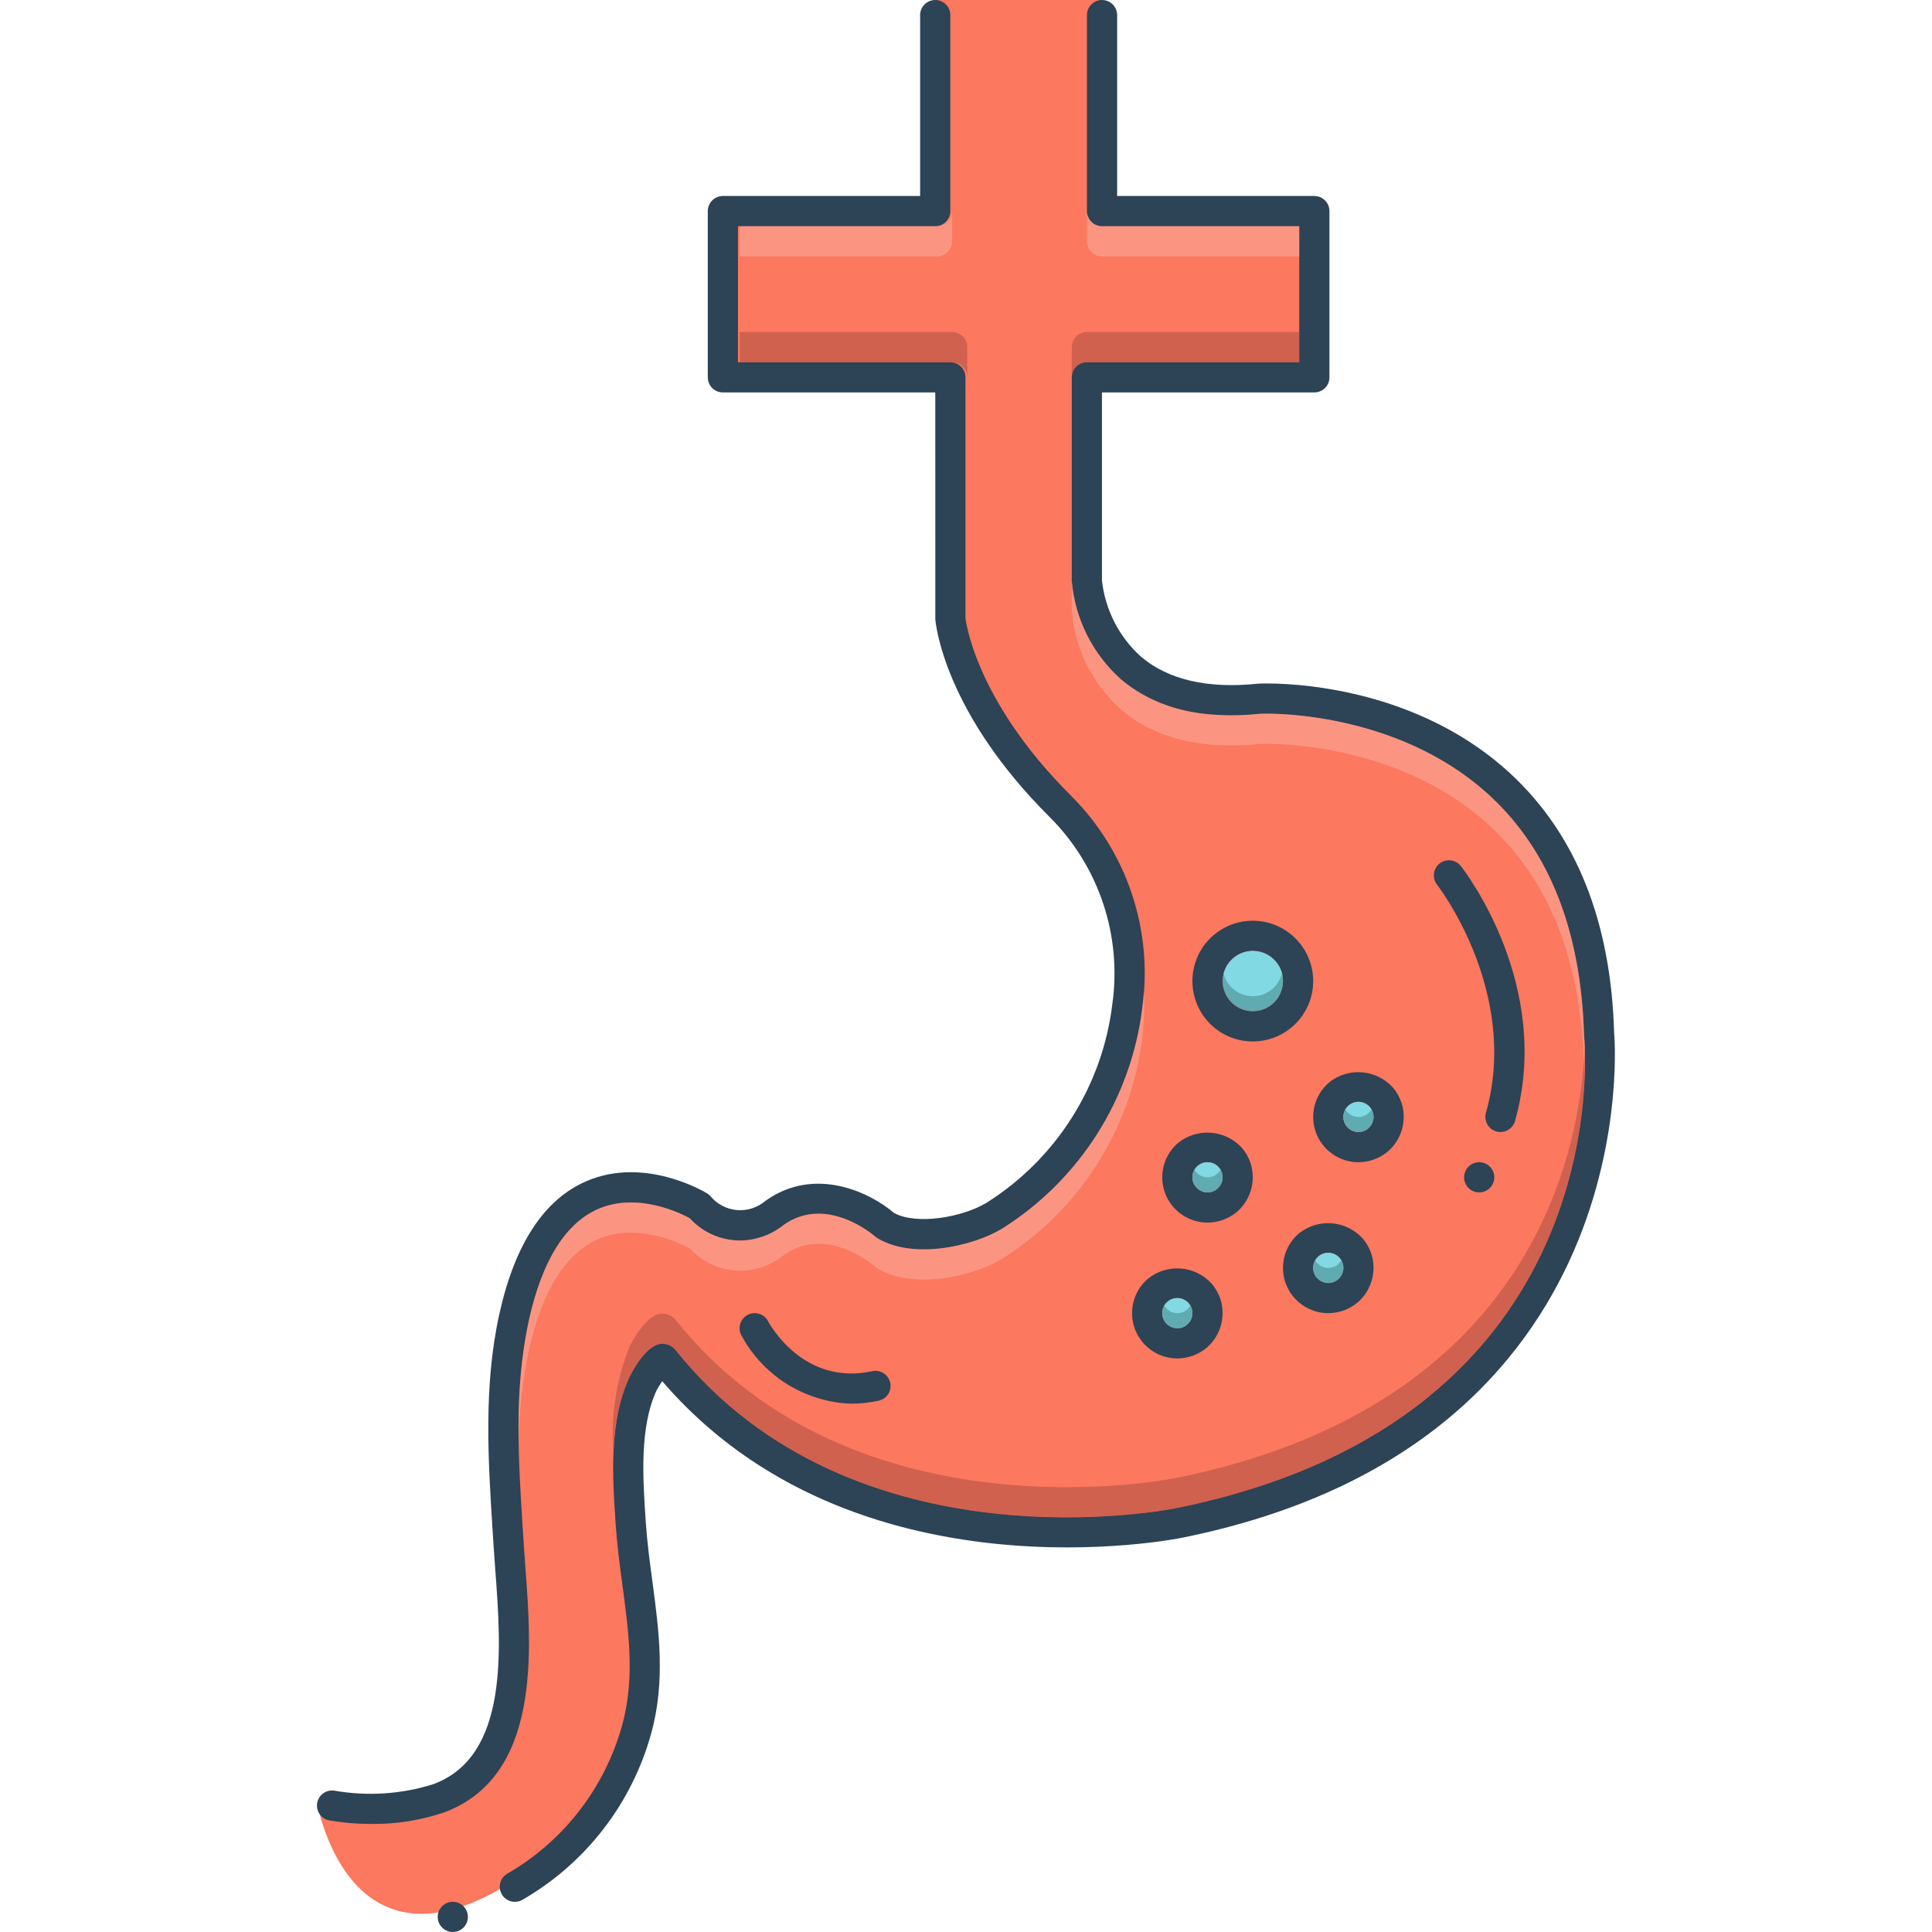 <svg width="80" height="80" viewBox="0 0 80 80" fill="none" xmlns="http://www.w3.org/2000/svg">
<path d="M13.134 74.657C13.134 74.657 20.391 76.055 20.938 70.938C21.484 65.82 20.571 60.781 20.696 58.711C20.82 56.641 21.523 48.203 26.758 49.141C31.992 50.078 29.414 51.797 32.344 49.883C35.273 47.969 34.754 51.001 38.125 50.938C41.497 50.874 45.703 47.695 46.367 43.398C47.031 39.102 46.929 36.976 43.782 33.672C40.635 30.367 39.18 27.891 39.18 24.258V15.586H30.078V8.75H38.711V0H45.633V8.75H54.453V15.742H45.078V24.453C45.078 24.453 46.016 29.297 51.484 28.867C56.953 28.438 62.457 31.491 64.531 35.82C66.606 40.15 66.406 44.961 65.781 47.93C65.156 50.898 62.267 59.141 51.876 62.188C41.484 65.234 33.984 63.281 27.422 56.719C27.422 56.719 25.218 58.038 26.25 62.969C27.283 67.899 27.5 74.141 20.938 78.086C14.375 82.031 13.134 74.657 13.134 74.657Z" fill="#FC785E"/>
<path d="M51.425 47.531C51.093 47.166 50.633 46.941 50.14 46.904C49.647 46.867 49.159 47.02 48.775 47.331C48.486 47.581 48.28 47.914 48.185 48.284C48.09 48.655 48.11 49.045 48.243 49.404C48.377 49.762 48.616 50.071 48.93 50.289C49.244 50.508 49.618 50.625 50 50.625C50.449 50.623 50.882 50.464 51.225 50.175C51.6 49.849 51.831 49.389 51.869 48.894C51.889 48.649 51.86 48.402 51.784 48.168C51.707 47.934 51.586 47.718 51.425 47.531ZM50.406 49.225C50.294 49.323 50.149 49.377 50 49.375C49.91 49.375 49.821 49.355 49.739 49.317C49.657 49.279 49.584 49.224 49.525 49.156C49.471 49.094 49.431 49.022 49.406 48.944C49.38 48.866 49.37 48.783 49.377 48.701C49.383 48.62 49.405 48.54 49.443 48.467C49.48 48.393 49.531 48.328 49.594 48.275C49.706 48.177 49.851 48.123 50 48.125C50.086 48.125 50.172 48.143 50.251 48.178C50.33 48.212 50.401 48.263 50.459 48.326C50.518 48.39 50.563 48.465 50.592 48.546C50.62 48.627 50.631 48.714 50.625 48.8C50.609 48.965 50.531 49.117 50.406 49.225Z" fill="#2D4356"/>
<path d="M50.625 48.8C50.609 48.965 50.531 49.117 50.406 49.225C50.294 49.323 50.149 49.377 50 49.375C49.91 49.375 49.821 49.355 49.739 49.317C49.657 49.279 49.584 49.224 49.525 49.156C49.472 49.094 49.431 49.022 49.406 48.944C49.38 48.866 49.37 48.783 49.377 48.701C49.383 48.62 49.405 48.54 49.443 48.467C49.48 48.393 49.531 48.328 49.594 48.275C49.706 48.177 49.851 48.123 50 48.125C50.086 48.125 50.172 48.143 50.251 48.178C50.33 48.212 50.401 48.263 50.459 48.326C50.518 48.39 50.563 48.465 50.592 48.546C50.62 48.627 50.631 48.714 50.625 48.8Z" fill="#81D9E3"/>
<path d="M56.425 51.281C56.093 50.916 55.633 50.691 55.14 50.654C54.647 50.617 54.159 50.77 53.775 51.081C53.486 51.331 53.28 51.664 53.185 52.034C53.09 52.405 53.11 52.795 53.243 53.154C53.377 53.512 53.616 53.821 53.93 54.039C54.244 54.258 54.618 54.375 55 54.375C55.449 54.373 55.882 54.214 56.225 53.925C56.6 53.599 56.831 53.139 56.869 52.644C56.889 52.399 56.86 52.152 56.784 51.918C56.707 51.684 56.586 51.468 56.425 51.281ZM55.406 52.975C55.294 53.073 55.149 53.127 55 53.125C54.91 53.125 54.821 53.105 54.739 53.067C54.657 53.029 54.584 52.974 54.525 52.906C54.471 52.844 54.431 52.772 54.406 52.694C54.38 52.616 54.37 52.533 54.377 52.451C54.383 52.37 54.405 52.29 54.443 52.217C54.48 52.143 54.531 52.078 54.594 52.025C54.706 51.927 54.851 51.873 55 51.875C55.086 51.875 55.172 51.893 55.251 51.928C55.33 51.962 55.401 52.013 55.459 52.076C55.518 52.14 55.563 52.215 55.592 52.296C55.62 52.377 55.631 52.464 55.625 52.55C55.609 52.715 55.531 52.867 55.406 52.975Z" fill="#2D4356"/>
<path d="M55.625 52.55C55.609 52.715 55.531 52.867 55.406 52.975C55.294 53.073 55.149 53.127 55 53.125C54.91 53.125 54.821 53.105 54.739 53.067C54.657 53.029 54.584 52.974 54.525 52.906C54.472 52.844 54.431 52.772 54.406 52.694C54.38 52.616 54.37 52.533 54.377 52.451C54.383 52.37 54.405 52.29 54.443 52.217C54.48 52.143 54.531 52.078 54.594 52.025C54.706 51.927 54.851 51.873 55 51.875C55.086 51.875 55.172 51.893 55.251 51.928C55.33 51.962 55.401 52.013 55.459 52.076C55.518 52.14 55.563 52.215 55.592 52.296C55.62 52.377 55.631 52.464 55.625 52.55Z" fill="#81D9E3"/>
<path d="M50.175 53.156C49.843 52.789 49.383 52.564 48.89 52.527C48.397 52.489 47.908 52.643 47.525 52.956C47.236 53.206 47.03 53.539 46.935 53.909C46.84 54.28 46.86 54.67 46.993 55.029C47.127 55.387 47.366 55.696 47.68 55.914C47.994 56.133 48.368 56.25 48.75 56.25C49.199 56.248 49.632 56.089 49.975 55.8C50.35 55.474 50.581 55.014 50.619 54.519C50.639 54.274 50.61 54.027 50.534 53.793C50.457 53.559 50.336 53.343 50.175 53.156ZM49.156 54.85C49.044 54.948 48.899 55.002 48.75 55C48.66 55 48.571 54.98 48.489 54.942C48.407 54.904 48.334 54.849 48.275 54.781C48.221 54.719 48.181 54.647 48.156 54.569C48.13 54.49 48.12 54.408 48.127 54.326C48.133 54.245 48.155 54.165 48.193 54.092C48.23 54.018 48.281 53.953 48.344 53.9C48.456 53.802 48.601 53.748 48.75 53.75C48.836 53.75 48.922 53.768 49.001 53.803C49.08 53.837 49.151 53.888 49.209 53.951C49.268 54.015 49.313 54.09 49.342 54.171C49.37 54.252 49.381 54.339 49.375 54.425C49.359 54.59 49.281 54.742 49.156 54.85Z" fill="#2D4356"/>
<path d="M49.375 54.425C49.359 54.59 49.281 54.742 49.156 54.85C49.044 54.948 48.899 55.002 48.75 55C48.66 55 48.571 54.98 48.489 54.942C48.407 54.904 48.334 54.849 48.275 54.781C48.222 54.719 48.181 54.647 48.156 54.569C48.13 54.491 48.12 54.408 48.127 54.326C48.133 54.245 48.155 54.165 48.193 54.092C48.23 54.018 48.281 53.953 48.344 53.9C48.456 53.802 48.601 53.748 48.75 53.75C48.836 53.75 48.922 53.768 49.001 53.803C49.08 53.837 49.151 53.888 49.209 53.951C49.268 54.015 49.313 54.09 49.342 54.171C49.37 54.252 49.381 54.339 49.375 54.425Z" fill="#81D9E3"/>
<path d="M57.675 45.031C57.343 44.664 56.883 44.439 56.39 44.402C55.897 44.364 55.408 44.518 55.025 44.831C54.736 45.081 54.53 45.414 54.435 45.784C54.34 46.155 54.36 46.545 54.493 46.904C54.627 47.262 54.866 47.571 55.18 47.789C55.494 48.008 55.868 48.125 56.25 48.125C56.699 48.123 57.132 47.964 57.475 47.675C57.85 47.349 58.081 46.889 58.119 46.394C58.139 46.149 58.11 45.902 58.034 45.668C57.957 45.434 57.836 45.218 57.675 45.031ZM56.656 46.725C56.544 46.823 56.399 46.877 56.25 46.875C56.16 46.875 56.071 46.855 55.989 46.817C55.907 46.779 55.834 46.724 55.775 46.656C55.721 46.594 55.681 46.522 55.656 46.444C55.63 46.365 55.62 46.283 55.627 46.201C55.633 46.12 55.655 46.04 55.693 45.967C55.73 45.893 55.781 45.828 55.844 45.775C55.956 45.677 56.101 45.623 56.25 45.625C56.336 45.625 56.422 45.643 56.501 45.678C56.58 45.712 56.651 45.763 56.709 45.826C56.768 45.89 56.813 45.965 56.842 46.046C56.87 46.127 56.881 46.214 56.875 46.3C56.859 46.465 56.781 46.617 56.656 46.725Z" fill="#2D4356"/>
<path d="M56.875 46.3C56.859 46.465 56.781 46.617 56.656 46.725C56.544 46.823 56.399 46.877 56.25 46.875C56.16 46.875 56.071 46.855 55.989 46.817C55.907 46.779 55.834 46.724 55.775 46.656C55.722 46.594 55.681 46.522 55.656 46.444C55.63 46.366 55.62 46.283 55.627 46.201C55.633 46.12 55.655 46.04 55.693 45.967C55.73 45.893 55.781 45.828 55.844 45.775C55.956 45.677 56.101 45.623 56.25 45.625C56.336 45.625 56.422 45.643 56.501 45.678C56.58 45.712 56.651 45.763 56.709 45.826C56.768 45.89 56.813 45.965 56.842 46.046C56.87 46.127 56.881 46.214 56.875 46.3Z" fill="#81D9E3"/>
<path d="M53.769 38.994C53.446 38.619 53.02 38.348 52.543 38.216C52.067 38.084 51.562 38.096 51.092 38.25C50.622 38.405 50.209 38.696 49.904 39.085C49.6 39.475 49.418 39.946 49.381 40.439C49.344 40.932 49.455 41.425 49.698 41.856C49.941 42.286 50.307 42.635 50.749 42.858C51.19 43.08 51.688 43.167 52.179 43.106C52.67 43.046 53.132 42.842 53.506 42.519C53.755 42.305 53.96 42.044 54.108 41.751C54.256 41.458 54.344 41.138 54.369 40.811C54.393 40.483 54.353 40.154 54.25 39.843C54.147 39.531 53.983 39.242 53.769 38.994ZM52.688 41.575C52.5 41.736 52.268 41.837 52.023 41.866C51.777 41.895 51.529 41.851 51.308 41.739C51.088 41.627 50.906 41.452 50.785 41.236C50.664 41.021 50.61 40.774 50.629 40.528C50.648 40.281 50.74 40.046 50.893 39.852C51.046 39.658 51.253 39.513 51.488 39.437C51.723 39.36 51.975 39.355 52.214 39.422C52.452 39.489 52.664 39.625 52.825 39.812C52.933 39.935 53.015 40.079 53.066 40.235C53.116 40.391 53.134 40.556 53.119 40.719C53.107 40.883 53.063 41.043 52.989 41.19C52.915 41.337 52.813 41.468 52.688 41.575Z" fill="#2D4356"/>
<path d="M53.119 40.719C53.096 41.006 52.974 41.276 52.775 41.484C52.575 41.692 52.309 41.824 52.023 41.857C51.737 41.891 51.448 41.824 51.205 41.669C50.962 41.513 50.781 41.279 50.693 41.005C50.604 40.73 50.613 40.434 50.718 40.166C50.823 39.897 51.018 39.674 51.27 39.533C51.521 39.393 51.814 39.344 52.097 39.395C52.381 39.446 52.638 39.593 52.825 39.812C52.933 39.935 53.015 40.079 53.066 40.235C53.116 40.391 53.134 40.556 53.119 40.719Z" fill="#81D9E3"/>
<path d="M21.757 64.93C21.732 64.605 21.709 64.294 21.691 64.003L21.65 63.361C21.465 60.484 21.274 57.51 21.896 54.687C22.444 52.199 23.416 50.641 24.784 50.054C26.414 49.355 28.199 50.246 28.561 50.443C29.05 50.98 29.728 51.308 30.453 51.359C31.177 51.41 31.894 51.181 32.454 50.718C34.214 49.468 36.151 51.126 36.231 51.196C36.258 51.22 36.286 51.241 36.317 51.26C37.786 52.167 40.269 51.617 41.497 50.874C43.081 49.877 44.424 48.54 45.428 46.96C46.431 45.38 47.071 43.596 47.299 41.738C47.523 40.147 47.374 38.526 46.864 37.002C46.354 35.479 45.496 34.095 44.36 32.96C40.324 28.947 39.98 25.598 39.978 25.598V15.625C39.978 15.459 39.912 15.3 39.795 15.183C39.678 15.066 39.519 15 39.353 15H30.558V9.366H38.725C38.891 9.366 39.05 9.3 39.167 9.183C39.284 9.066 39.35 8.907 39.35 8.741V0.625C39.35 0.459 39.284 0.3 39.167 0.183C39.05 0.066 38.891 0 38.725 0C38.559 0 38.4 0.066 38.283 0.183C38.166 0.3 38.1 0.459 38.1 0.625V8.116H29.933C29.767 8.116 29.608 8.182 29.491 8.299C29.374 8.416 29.308 8.575 29.308 8.741V15.625C29.308 15.791 29.374 15.95 29.491 16.067C29.608 16.184 29.767 16.25 29.933 16.25H38.728L38.73 25.647C38.742 25.801 39.074 29.467 43.478 33.846C44.479 34.848 45.233 36.07 45.68 37.414C46.128 38.758 46.257 40.187 46.058 41.589C45.854 43.26 45.281 44.863 44.38 46.284C43.479 47.705 42.273 48.908 40.849 49.805C39.833 50.42 37.916 50.733 37.013 50.22C36.041 49.389 33.755 48.261 31.703 49.719C31.541 49.859 31.353 49.966 31.15 50.032C30.946 50.099 30.732 50.124 30.518 50.106C30.305 50.088 30.098 50.028 29.908 49.928C29.719 49.829 29.551 49.692 29.415 49.527C29.375 49.483 29.33 49.446 29.279 49.415C29.175 49.351 26.717 47.874 24.302 48.901C22.537 49.652 21.317 51.508 20.675 54.418C20.016 57.413 20.212 60.477 20.402 63.441L20.443 64.081C20.462 64.377 20.485 64.693 20.51 65.023C20.753 68.276 21.086 72.73 17.934 73.882C16.616 74.295 15.219 74.386 13.858 74.149C13.695 74.121 13.527 74.158 13.391 74.253C13.255 74.348 13.163 74.494 13.134 74.657C13.105 74.82 13.143 74.988 13.238 75.124C13.333 75.26 13.479 75.352 13.642 75.381C14.212 75.478 14.789 75.526 15.367 75.525C16.384 75.539 17.398 75.38 18.363 75.057C22.403 73.58 22.014 68.375 21.757 64.93Z" fill="#2D4356"/>
<path d="M66.837 42.75C66.704 38.159 65.265 34.559 62.559 32.048C58.273 28.072 52.408 28.294 52.122 28.307C50.019 28.531 48.375 28.153 47.242 27.189C46.337 26.372 45.763 25.25 45.63 24.038V16.25H54.424C54.59 16.25 54.749 16.184 54.866 16.067C54.984 15.95 55.049 15.791 55.049 15.625V8.741C55.049 8.575 54.984 8.416 54.866 8.299C54.749 8.182 54.59 8.116 54.424 8.116H46.258V0.625C46.258 0.459 46.192 0.3 46.075 0.183C45.957 0.066 45.798 0 45.633 0C45.467 0 45.308 0.066 45.191 0.183C45.074 0.3 45.008 0.459 45.008 0.625V8.741C45.008 8.907 45.074 9.066 45.191 9.183C45.308 9.3 45.467 9.366 45.633 9.366H53.799V15H45.005C44.839 15 44.68 15.066 44.563 15.183C44.445 15.3 44.38 15.459 44.38 15.625L44.38 24.068C44.518 25.631 45.246 27.083 46.417 28.128C47.822 29.332 49.784 29.81 52.217 29.553C52.271 29.549 57.802 29.339 61.709 32.965C64.16 35.238 65.465 38.543 65.591 42.831C65.655 43.479 66.964 58.757 48.708 62.448C48.576 62.476 35.382 65.16 27.975 55.905C27.902 55.812 27.806 55.74 27.697 55.696C27.587 55.651 27.469 55.635 27.352 55.649C26.686 55.727 26.083 56.987 26.077 57.001C25.205 58.851 25.362 61.176 25.489 63.044L25.494 63.126C25.552 63.98 25.664 64.823 25.774 65.638C26.042 67.64 26.295 69.531 25.755 71.461C25.034 74.047 23.327 76.247 21.001 77.588C20.931 77.63 20.869 77.685 20.82 77.751C20.77 77.817 20.734 77.891 20.714 77.971C20.694 78.051 20.689 78.134 20.701 78.215C20.713 78.296 20.74 78.375 20.782 78.445C20.824 78.516 20.88 78.578 20.946 78.627C21.012 78.676 21.087 78.712 21.166 78.732C21.246 78.752 21.329 78.756 21.41 78.744C21.492 78.732 21.57 78.704 21.64 78.662C24.244 77.159 26.154 74.694 26.959 71.797C27.568 69.62 27.285 67.511 27.013 65.472C26.906 64.677 26.796 63.855 26.741 63.041L26.736 62.96C26.619 61.236 26.474 59.09 27.194 57.56C27.243 57.47 27.329 57.329 27.42 57.192C35.378 66.451 48.832 63.699 48.962 63.672C68.342 59.754 66.852 42.875 66.837 42.75Z" fill="#2D4356"/>
<path d="M18.75 80C19.095 80 19.375 79.72 19.375 79.375C19.375 79.03 19.095 78.75 18.75 78.75C18.405 78.75 18.125 79.03 18.125 79.375C18.125 79.72 18.405 80 18.75 80Z" fill="#2D4356"/>
<path d="M61.25 49.375C61.595 49.375 61.875 49.095 61.875 48.75C61.875 48.405 61.595 48.125 61.25 48.125C60.905 48.125 60.625 48.405 60.625 48.75C60.625 49.095 60.905 49.375 61.25 49.375Z" fill="#2D4356"/>
<path d="M62.132 46.875C62.268 46.875 62.4 46.83 62.509 46.748C62.617 46.666 62.696 46.551 62.733 46.42C64.316 40.811 60.648 36.063 60.491 35.863C60.441 35.798 60.377 35.744 60.306 35.703C60.234 35.663 60.155 35.636 60.073 35.626C59.992 35.616 59.908 35.623 59.829 35.645C59.75 35.667 59.676 35.705 59.611 35.756C59.546 35.807 59.492 35.87 59.452 35.942C59.412 36.014 59.386 36.093 59.377 36.175C59.367 36.257 59.374 36.34 59.397 36.419C59.419 36.498 59.458 36.572 59.509 36.637C59.544 36.68 62.942 41.077 61.53 46.08C61.504 46.173 61.499 46.271 61.517 46.366C61.535 46.461 61.575 46.551 61.633 46.628C61.691 46.705 61.767 46.767 61.853 46.81C61.94 46.853 62.035 46.875 62.132 46.875Z" fill="#2D4356"/>
<path d="M36.117 56.778C33.266 57.399 31.861 54.819 31.803 54.709C31.726 54.562 31.594 54.452 31.436 54.403C31.277 54.353 31.106 54.369 30.959 54.446C30.812 54.523 30.702 54.655 30.653 54.813C30.604 54.971 30.619 55.142 30.696 55.289C31.142 56.121 31.798 56.82 32.599 57.318C33.401 57.815 34.319 58.093 35.261 58.123C35.639 58.122 36.015 58.08 36.383 57.999C36.463 57.981 36.539 57.948 36.607 57.902C36.675 57.855 36.732 57.795 36.777 57.726C36.821 57.657 36.852 57.58 36.866 57.499C36.881 57.418 36.879 57.335 36.862 57.255C36.844 57.175 36.811 57.099 36.764 57.031C36.717 56.964 36.658 56.906 36.588 56.862C36.519 56.818 36.442 56.787 36.361 56.773C36.28 56.758 36.197 56.76 36.117 56.778Z" fill="#2D4356"/>
<path opacity="0.3" d="M65.619 44.544C65.606 44.294 65.594 44.138 65.588 44.081C65.463 39.794 64.162 36.487 61.706 34.212C57.8 30.587 52.269 30.8 52.219 30.8C49.781 31.062 47.825 30.581 46.419 29.381C45.246 28.336 44.518 26.883 44.381 25.319V24.069C44.518 25.633 45.246 27.086 46.419 28.131C47.542 29.047 48.938 29.564 50.388 29.6C50.587 29.613 50.788 29.619 50.987 29.619C51.181 29.619 51.381 29.613 51.581 29.6C51.769 29.594 51.956 29.575 52.144 29.556C52.188 29.556 52.281 29.55 52.406 29.55C52.5 29.55 52.631 29.55 52.788 29.556C52.894 29.562 53.006 29.562 53.138 29.569C54.881 29.675 58.756 30.225 61.706 32.962C64.162 35.237 65.462 38.544 65.588 42.831C65.636 43.401 65.646 43.973 65.619 44.544Z" fill="#F9DBD7"/>
<path opacity="0.3" d="M53.8 9.369V10.619H45.631C45.466 10.618 45.307 10.552 45.19 10.435C45.073 10.318 45.007 10.159 45.006 9.994V8.744C45.007 8.909 45.073 9.068 45.19 9.185C45.307 9.302 45.466 9.368 45.631 9.369H53.8Z" fill="#F9DBD7"/>
<path opacity="0.5" d="M48.706 62.45C48.681 62.45 48.212 62.55 47.419 62.644C47.044 62.694 46.606 62.731 46.119 62.763C45.975 62.775 45.825 62.781 45.675 62.788C45.519 62.8 45.362 62.806 45.206 62.806C43.932 62.849 42.657 62.812 41.388 62.694C41.056 62.656 40.719 62.619 40.375 62.569C36.275 61.987 31.475 60.288 27.975 55.906C27.901 55.814 27.805 55.742 27.695 55.698C27.586 55.653 27.467 55.636 27.35 55.65C26.688 55.725 26.081 56.987 26.075 57C25.648 57.99 25.418 59.053 25.4 60.131C25.285 58.638 25.515 57.139 26.075 55.75C26.081 55.737 26.688 54.475 27.35 54.4C27.467 54.386 27.586 54.403 27.695 54.448C27.805 54.492 27.901 54.564 27.975 54.656C35.381 63.913 48.575 61.225 48.706 61.2C63.525 58.2 65.456 47.575 65.619 43.331C65.731 46.106 65.338 59.087 48.706 62.45Z" fill="#A54B3F"/>
<path opacity="0.5" d="M53.8 13.75V15H45.006C44.841 15.001 44.682 15.066 44.565 15.184C44.448 15.301 44.382 15.459 44.381 15.625V14.375C44.382 14.209 44.448 14.051 44.565 13.934C44.682 13.816 44.841 13.751 45.006 13.75H53.8Z" fill="#A54B3F"/>
<path opacity="0.3" d="M30.631 9.369V10.619H38.8C38.966 10.618 39.124 10.552 39.241 10.435C39.358 10.318 39.425 10.159 39.425 9.994V8.744C39.425 8.909 39.358 9.068 39.241 9.185C39.124 9.302 38.966 9.368 38.8 9.369H30.631Z" fill="#F9DBD7"/>
<path opacity="0.5" d="M30.631 13.75V15H39.425C39.591 15.001 39.749 15.066 39.866 15.184C39.983 15.301 40.05 15.459 40.05 15.625V14.375C40.05 14.209 39.983 14.051 39.866 13.934C39.749 13.816 39.591 13.751 39.425 13.75H30.631Z" fill="#A54B3F"/>
<path opacity="0.3" d="M47.3 42.987C47.071 44.846 46.431 46.63 45.427 48.211C44.422 49.791 43.079 51.128 41.494 52.125C40.269 52.869 37.788 53.419 36.319 52.513C36.287 52.493 36.258 52.47 36.231 52.444C36.15 52.375 34.212 50.719 32.456 51.969C31.896 52.432 31.179 52.662 30.454 52.611C29.729 52.559 29.052 52.231 28.562 51.694C28.2 51.494 26.413 50.606 24.781 51.306C23.419 51.894 22.444 53.45 21.894 55.938C21.634 57.173 21.496 58.431 21.481 59.694C21.424 58.015 21.562 56.335 21.894 54.688C22.444 52.2 23.419 50.644 24.781 50.056C26.413 49.356 28.2 50.244 28.562 50.444C28.805 50.716 29.098 50.938 29.427 51.095C29.755 51.253 30.111 51.344 30.475 51.362C30.533 51.368 30.592 51.37 30.65 51.369C31.305 51.346 31.937 51.118 32.456 50.719C32.813 50.462 33.231 50.307 33.669 50.269C33.825 50.263 33.975 50.263 34.125 50.269C34.2 50.275 34.275 50.281 34.35 50.294C35.042 50.433 35.689 50.742 36.231 51.194C36.258 51.22 36.287 51.243 36.319 51.263C37.788 52.169 40.269 51.619 41.494 50.875C43.079 49.878 44.422 48.541 45.427 46.961C46.431 45.38 47.071 43.596 47.3 41.737C47.331 41.487 47.35 41.237 47.362 40.987C47.401 41.655 47.38 42.324 47.3 42.987Z" fill="#F9DBD7"/>
<path opacity="0.3" d="M50.625 48.8C50.609 48.965 50.531 49.117 50.406 49.225C50.294 49.323 50.149 49.377 50 49.375C49.91 49.375 49.821 49.355 49.739 49.317C49.657 49.279 49.584 49.224 49.525 49.156C49.441 49.058 49.39 48.936 49.379 48.807C49.368 48.678 49.397 48.549 49.462 48.438C49.479 48.471 49.5 48.503 49.525 48.531C49.584 48.599 49.657 48.654 49.739 48.692C49.821 48.73 49.91 48.75 50 48.75C50.149 48.752 50.294 48.698 50.406 48.6C50.46 48.553 50.505 48.495 50.538 48.431C50.606 48.541 50.637 48.671 50.625 48.8Z" fill="#0F423C"/>
<path opacity="0.3" d="M55.625 52.55C55.609 52.715 55.531 52.867 55.406 52.975C55.294 53.073 55.149 53.127 55 53.125C54.91 53.125 54.821 53.105 54.739 53.067C54.657 53.029 54.584 52.974 54.525 52.906C54.441 52.808 54.39 52.686 54.379 52.557C54.368 52.428 54.397 52.299 54.462 52.188C54.479 52.221 54.5 52.253 54.525 52.281C54.584 52.349 54.657 52.404 54.739 52.442C54.821 52.48 54.91 52.5 55 52.5C55.149 52.502 55.294 52.448 55.406 52.35C55.46 52.303 55.505 52.245 55.538 52.181C55.606 52.291 55.637 52.421 55.625 52.55Z" fill="#0F423C"/>
<path opacity="0.3" d="M49.375 54.425C49.359 54.59 49.281 54.742 49.156 54.85C49.044 54.948 48.899 55.002 48.75 55C48.66 55 48.571 54.98 48.489 54.942C48.407 54.904 48.334 54.849 48.275 54.781C48.191 54.683 48.14 54.561 48.129 54.432C48.118 54.303 48.147 54.174 48.212 54.062C48.229 54.096 48.25 54.128 48.275 54.156C48.334 54.224 48.407 54.279 48.489 54.317C48.571 54.355 48.66 54.375 48.75 54.375C48.899 54.377 49.044 54.323 49.156 54.225C49.21 54.178 49.255 54.12 49.288 54.056C49.356 54.166 49.387 54.296 49.375 54.425Z" fill="#0F423C"/>
<path opacity="0.3" d="M56.875 46.3C56.859 46.465 56.781 46.617 56.656 46.725C56.544 46.823 56.399 46.877 56.25 46.875C56.16 46.875 56.071 46.855 55.989 46.817C55.907 46.779 55.834 46.724 55.775 46.656C55.691 46.558 55.64 46.436 55.629 46.307C55.618 46.178 55.647 46.049 55.712 45.938C55.729 45.971 55.75 46.003 55.775 46.031C55.834 46.099 55.907 46.154 55.989 46.192C56.071 46.23 56.16 46.25 56.25 46.25C56.399 46.252 56.544 46.198 56.656 46.1C56.71 46.053 56.755 45.995 56.788 45.931C56.856 46.041 56.887 46.171 56.875 46.3Z" fill="#0F423C"/>
<path opacity="0.3" d="M53.119 40.719C53.1 40.965 53.009 41.201 52.857 41.396C52.705 41.591 52.498 41.736 52.263 41.813C52.028 41.89 51.775 41.895 51.537 41.829C51.299 41.762 51.086 41.626 50.925 41.438C50.792 41.285 50.698 41.102 50.654 40.904C50.609 40.707 50.614 40.501 50.669 40.306C50.709 40.494 50.797 40.669 50.925 40.812C51.141 41.065 51.447 41.221 51.778 41.246C52.108 41.272 52.435 41.166 52.688 40.95C52.885 40.781 53.023 40.553 53.081 40.3C53.119 40.436 53.131 40.578 53.119 40.719Z" fill="#0F423C"/>
</svg>
